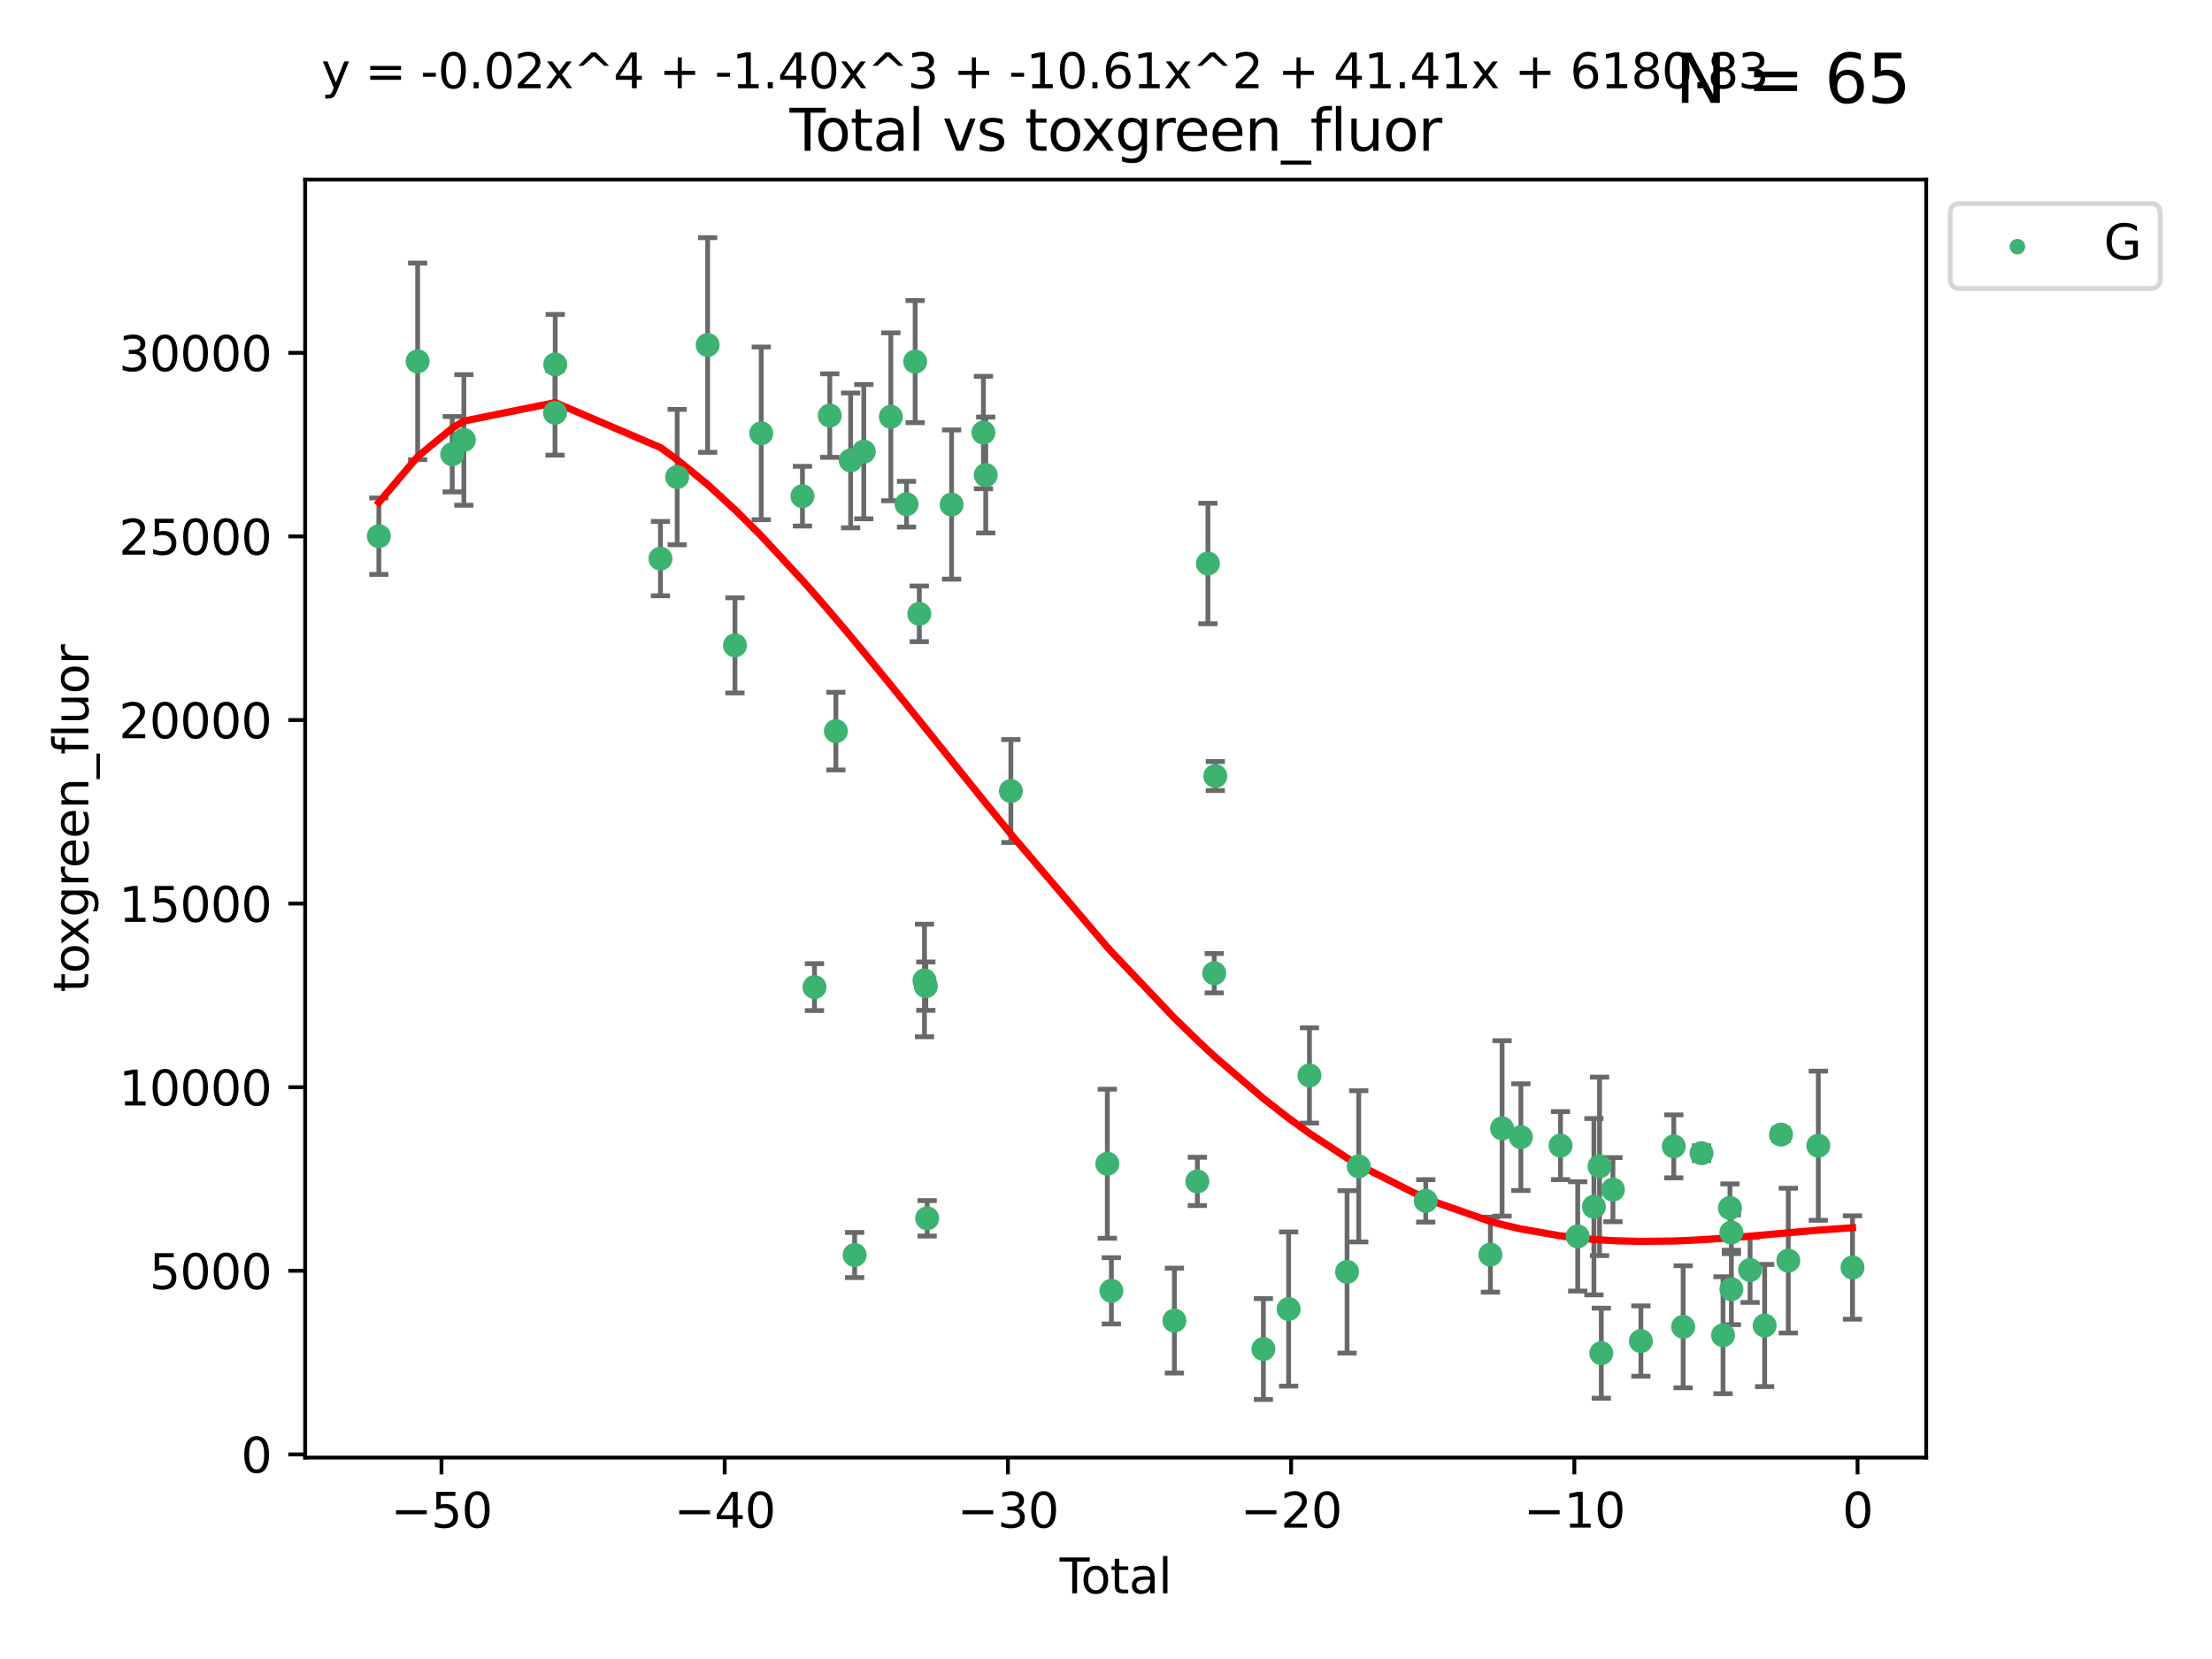 <?xml version="1.0" encoding="utf-8" standalone="no"?>
<!DOCTYPE svg PUBLIC "-//W3C//DTD SVG 1.1//EN"
  "http://www.w3.org/Graphics/SVG/1.1/DTD/svg11.dtd">
<svg xmlns:xlink="http://www.w3.org/1999/xlink" width="460.8pt" height="345.6pt" viewBox="0 0 460.8 345.6" xmlns="http://www.w3.org/2000/svg" version="1.1">
 <defs>
  <style type="text/css">*{stroke-linejoin: round; stroke-linecap: butt}</style>
 </defs>
 <g id="figure_1">
  <g id="patch_1">
   <path d="M 0 345.6 
L 460.8 345.6 
L 460.8 0 
L 0 0 
z
" style="fill: #ffffff"/>
  </g>
  <g id="axes_1">
   <g id="patch_2">
    <path d="M 63.571 303.64 
L 401.26 303.64 
L 401.26 37.411 
L 63.571 37.411 
z
" style="fill: #ffffff"/>
   </g>
   <g id="PathCollection_1">
    <defs>
     <path id="m6c7d4ff852" d="M 0 1.118 
C 0.297 1.118 0.581 1 0.791 0.791 
C 1 0.581 1.118 0.297 1.118 0 
C 1.118 -0.297 1 -0.581 0.791 -0.791 
C 0.581 -1 0.297 -1.118 0 -1.118 
C -0.297 -1.118 -0.581 -1 -0.791 -0.791 
C -1 -0.581 -1.118 -0.297 -1.118 0 
C -1.118 0.297 -1 0.581 -0.791 0.791 
C -0.581 1 -0.297 1.118 0 1.118 
z
" style="stroke: #3cb371"/>
    </defs>
    <g clip-path="url(#p58bbe19cb6)">
     <use xlink:href="#m6c7d4ff852" x="78.921" y="111.694" style="fill: #3cb371; stroke: #3cb371"/>
     <use xlink:href="#m6c7d4ff852" x="87.003" y="75.28" style="fill: #3cb371; stroke: #3cb371"/>
     <use xlink:href="#m6c7d4ff852" x="94.209" y="94.62" style="fill: #3cb371; stroke: #3cb371"/>
     <use xlink:href="#m6c7d4ff852" x="96.636" y="91.649" style="fill: #3cb371; stroke: #3cb371"/>
     <use xlink:href="#m6c7d4ff852" x="115.62" y="85.997" style="fill: #3cb371; stroke: #3cb371"/>
     <use xlink:href="#m6c7d4ff852" x="115.666" y="75.926" style="fill: #3cb371; stroke: #3cb371"/>
     <use xlink:href="#m6c7d4ff852" x="137.584" y="116.369" style="fill: #3cb371; stroke: #3cb371"/>
     <use xlink:href="#m6c7d4ff852" x="141.068" y="99.383" style="fill: #3cb371; stroke: #3cb371"/>
     <use xlink:href="#m6c7d4ff852" x="147.417" y="71.871" style="fill: #3cb371; stroke: #3cb371"/>
     <use xlink:href="#m6c7d4ff852" x="153.109" y="134.439" style="fill: #3cb371; stroke: #3cb371"/>
     <use xlink:href="#m6c7d4ff852" x="158.58" y="90.275" style="fill: #3cb371; stroke: #3cb371"/>
     <use xlink:href="#m6c7d4ff852" x="167.163" y="103.362" style="fill: #3cb371; stroke: #3cb371"/>
     <use xlink:href="#m6c7d4ff852" x="169.673" y="205.632" style="fill: #3cb371; stroke: #3cb371"/>
     <use xlink:href="#m6c7d4ff852" x="172.859" y="86.572" style="fill: #3cb371; stroke: #3cb371"/>
     <use xlink:href="#m6c7d4ff852" x="174.128" y="152.307" style="fill: #3cb371; stroke: #3cb371"/>
     <use xlink:href="#m6c7d4ff852" x="177.202" y="95.909" style="fill: #3cb371; stroke: #3cb371"/>
     <use xlink:href="#m6c7d4ff852" x="178.035" y="261.44" style="fill: #3cb371; stroke: #3cb371"/>
     <use xlink:href="#m6c7d4ff852" x="179.944" y="94.084" style="fill: #3cb371; stroke: #3cb371"/>
     <use xlink:href="#m6c7d4ff852" x="185.579" y="86.823" style="fill: #3cb371; stroke: #3cb371"/>
     <use xlink:href="#m6c7d4ff852" x="188.848" y="105.032" style="fill: #3cb371; stroke: #3cb371"/>
     <use xlink:href="#m6c7d4ff852" x="190.645" y="75.327" style="fill: #3cb371; stroke: #3cb371"/>
     <use xlink:href="#m6c7d4ff852" x="191.505" y="127.872" style="fill: #3cb371; stroke: #3cb371"/>
     <use xlink:href="#m6c7d4ff852" x="192.584" y="204.25" style="fill: #3cb371; stroke: #3cb371"/>
     <use xlink:href="#m6c7d4ff852" x="192.869" y="205.434" style="fill: #3cb371; stroke: #3cb371"/>
     <use xlink:href="#m6c7d4ff852" x="193.145" y="253.8" style="fill: #3cb371; stroke: #3cb371"/>
     <use xlink:href="#m6c7d4ff852" x="198.235" y="105.105" style="fill: #3cb371; stroke: #3cb371"/>
     <use xlink:href="#m6c7d4ff852" x="204.866" y="90.107" style="fill: #3cb371; stroke: #3cb371"/>
     <use xlink:href="#m6c7d4ff852" x="205.347" y="98.96" style="fill: #3cb371; stroke: #3cb371"/>
     <use xlink:href="#m6c7d4ff852" x="210.582" y="164.788" style="fill: #3cb371; stroke: #3cb371"/>
     <use xlink:href="#m6c7d4ff852" x="230.677" y="242.427" style="fill: #3cb371; stroke: #3cb371"/>
     <use xlink:href="#m6c7d4ff852" x="231.519" y="268.899" style="fill: #3cb371; stroke: #3cb371"/>
     <use xlink:href="#m6c7d4ff852" x="244.648" y="275.105" style="fill: #3cb371; stroke: #3cb371"/>
     <use xlink:href="#m6c7d4ff852" x="249.43" y="246.111" style="fill: #3cb371; stroke: #3cb371"/>
     <use xlink:href="#m6c7d4ff852" x="251.63" y="117.387" style="fill: #3cb371; stroke: #3cb371"/>
     <use xlink:href="#m6c7d4ff852" x="252.948" y="202.74" style="fill: #3cb371; stroke: #3cb371"/>
     <use xlink:href="#m6c7d4ff852" x="253.178" y="161.667" style="fill: #3cb371; stroke: #3cb371"/>
     <use xlink:href="#m6c7d4ff852" x="263.186" y="281.03" style="fill: #3cb371; stroke: #3cb371"/>
     <use xlink:href="#m6c7d4ff852" x="268.444" y="272.689" style="fill: #3cb371; stroke: #3cb371"/>
     <use xlink:href="#m6c7d4ff852" x="272.782" y="224.032" style="fill: #3cb371; stroke: #3cb371"/>
     <use xlink:href="#m6c7d4ff852" x="280.616" y="264.955" style="fill: #3cb371; stroke: #3cb371"/>
     <use xlink:href="#m6c7d4ff852" x="283.051" y="242.971" style="fill: #3cb371; stroke: #3cb371"/>
     <use xlink:href="#m6c7d4ff852" x="297.01" y="250.166" style="fill: #3cb371; stroke: #3cb371"/>
     <use xlink:href="#m6c7d4ff852" x="310.477" y="261.361" style="fill: #3cb371; stroke: #3cb371"/>
     <use xlink:href="#m6c7d4ff852" x="312.909" y="235.066" style="fill: #3cb371; stroke: #3cb371"/>
     <use xlink:href="#m6c7d4ff852" x="316.827" y="236.887" style="fill: #3cb371; stroke: #3cb371"/>
     <use xlink:href="#m6c7d4ff852" x="325.086" y="238.652" style="fill: #3cb371; stroke: #3cb371"/>
     <use xlink:href="#m6c7d4ff852" x="328.666" y="257.567" style="fill: #3cb371; stroke: #3cb371"/>
     <use xlink:href="#m6c7d4ff852" x="332.043" y="251.381" style="fill: #3cb371; stroke: #3cb371"/>
     <use xlink:href="#m6c7d4ff852" x="333.215" y="242.975" style="fill: #3cb371; stroke: #3cb371"/>
     <use xlink:href="#m6c7d4ff852" x="333.579" y="281.897" style="fill: #3cb371; stroke: #3cb371"/>
     <use xlink:href="#m6c7d4ff852" x="336.003" y="247.823" style="fill: #3cb371; stroke: #3cb371"/>
     <use xlink:href="#m6c7d4ff852" x="341.827" y="279.371" style="fill: #3cb371; stroke: #3cb371"/>
     <use xlink:href="#m6c7d4ff852" x="348.68" y="238.806" style="fill: #3cb371; stroke: #3cb371"/>
     <use xlink:href="#m6c7d4ff852" x="350.63" y="276.397" style="fill: #3cb371; stroke: #3cb371"/>
     <use xlink:href="#m6c7d4ff852" x="354.455" y="240.229" style="fill: #3cb371; stroke: #3cb371"/>
     <use xlink:href="#m6c7d4ff852" x="358.937" y="278.152" style="fill: #3cb371; stroke: #3cb371"/>
     <use xlink:href="#m6c7d4ff852" x="360.384" y="251.64" style="fill: #3cb371; stroke: #3cb371"/>
     <use xlink:href="#m6c7d4ff852" x="360.673" y="256.758" style="fill: #3cb371; stroke: #3cb371"/>
     <use xlink:href="#m6c7d4ff852" x="360.68" y="268.554" style="fill: #3cb371; stroke: #3cb371"/>
     <use xlink:href="#m6c7d4ff852" x="364.575" y="264.56" style="fill: #3cb371; stroke: #3cb371"/>
     <use xlink:href="#m6c7d4ff852" x="367.609" y="276.13" style="fill: #3cb371; stroke: #3cb371"/>
     <use xlink:href="#m6c7d4ff852" x="371.016" y="236.355" style="fill: #3cb371; stroke: #3cb371"/>
     <use xlink:href="#m6c7d4ff852" x="372.532" y="262.616" style="fill: #3cb371; stroke: #3cb371"/>
     <use xlink:href="#m6c7d4ff852" x="378.788" y="238.669" style="fill: #3cb371; stroke: #3cb371"/>
     <use xlink:href="#m6c7d4ff852" x="385.911" y="264.042" style="fill: #3cb371; stroke: #3cb371"/>
    </g>
   </g>
   <g id="matplotlib.axis_1">
    <g id="xtick_1">
     <g id="line2d_1">
      <defs>
       <path id="mef7612004f" d="M 0 0 
L 0 3.5 
" style="stroke: #000000; stroke-width: 0.8"/>
      </defs>
      <g>
       <use xlink:href="#mef7612004f" x="91.968" y="303.64" style="stroke: #000000; stroke-width: 0.8"/>
      </g>
     </g>
     <g id="text_1">
      <!-- −50 -->
      <g transform="translate(81.416 318.238)scale(0.1 -0.1)">
       <defs>
        <path id="DejaVuSans-2212" d="M 678 2272 
L 4684 2272 
L 4684 1741 
L 678 1741 
L 678 2272 
z
" transform="scale(0.016)"/>
        <path id="DejaVuSans-35" d="M 691 4666 
L 3169 4666 
L 3169 4134 
L 1269 4134 
L 1269 2991 
Q 1406 3038 1543 3061 
Q 1681 3084 1819 3084 
Q 2600 3084 3056 2656 
Q 3513 2228 3513 1497 
Q 3513 744 3044 326 
Q 2575 -91 1722 -91 
Q 1428 -91 1123 -41 
Q 819 9 494 109 
L 494 744 
Q 775 591 1075 516 
Q 1375 441 1709 441 
Q 2250 441 2565 725 
Q 2881 1009 2881 1497 
Q 2881 1984 2565 2268 
Q 2250 2553 1709 2553 
Q 1456 2553 1204 2497 
Q 953 2441 691 2322 
L 691 4666 
z
" transform="scale(0.016)"/>
        <path id="DejaVuSans-30" d="M 2034 4250 
Q 1547 4250 1301 3770 
Q 1056 3291 1056 2328 
Q 1056 1369 1301 889 
Q 1547 409 2034 409 
Q 2525 409 2770 889 
Q 3016 1369 3016 2328 
Q 3016 3291 2770 3770 
Q 2525 4250 2034 4250 
z
M 2034 4750 
Q 2819 4750 3233 4129 
Q 3647 3509 3647 2328 
Q 3647 1150 3233 529 
Q 2819 -91 2034 -91 
Q 1250 -91 836 529 
Q 422 1150 422 2328 
Q 422 3509 836 4129 
Q 1250 4750 2034 4750 
z
" transform="scale(0.016)"/>
       </defs>
       <use xlink:href="#DejaVuSans-2212"/>
       <use xlink:href="#DejaVuSans-35" x="83.789"/>
       <use xlink:href="#DejaVuSans-30" x="147.412"/>
      </g>
     </g>
    </g>
    <g id="xtick_2">
     <g id="line2d_2">
      <g>
       <use xlink:href="#mef7612004f" x="150.967" y="303.64" style="stroke: #000000; stroke-width: 0.8"/>
      </g>
     </g>
     <g id="text_2">
      <!-- −40 -->
      <g transform="translate(140.415 318.238)scale(0.1 -0.1)">
       <defs>
        <path id="DejaVuSans-34" d="M 2419 4116 
L 825 1625 
L 2419 1625 
L 2419 4116 
z
M 2253 4666 
L 3047 4666 
L 3047 1625 
L 3713 1625 
L 3713 1100 
L 3047 1100 
L 3047 0 
L 2419 0 
L 2419 1100 
L 313 1100 
L 313 1709 
L 2253 4666 
z
" transform="scale(0.016)"/>
       </defs>
       <use xlink:href="#DejaVuSans-2212"/>
       <use xlink:href="#DejaVuSans-34" x="83.789"/>
       <use xlink:href="#DejaVuSans-30" x="147.412"/>
      </g>
     </g>
    </g>
    <g id="xtick_3">
     <g id="line2d_3">
      <g>
       <use xlink:href="#mef7612004f" x="209.966" y="303.64" style="stroke: #000000; stroke-width: 0.8"/>
      </g>
     </g>
     <g id="text_3">
      <!-- −30 -->
      <g transform="translate(199.414 318.238)scale(0.1 -0.1)">
       <defs>
        <path id="DejaVuSans-33" d="M 2597 2516 
Q 3050 2419 3304 2112 
Q 3559 1806 3559 1356 
Q 3559 666 3084 287 
Q 2609 -91 1734 -91 
Q 1441 -91 1130 -33 
Q 819 25 488 141 
L 488 750 
Q 750 597 1062 519 
Q 1375 441 1716 441 
Q 2309 441 2620 675 
Q 2931 909 2931 1356 
Q 2931 1769 2642 2001 
Q 2353 2234 1838 2234 
L 1294 2234 
L 1294 2753 
L 1863 2753 
Q 2328 2753 2575 2939 
Q 2822 3125 2822 3475 
Q 2822 3834 2567 4026 
Q 2313 4219 1838 4219 
Q 1578 4219 1281 4162 
Q 984 4106 628 3988 
L 628 4550 
Q 988 4650 1302 4700 
Q 1616 4750 1894 4750 
Q 2613 4750 3031 4423 
Q 3450 4097 3450 3541 
Q 3450 3153 3228 2886 
Q 3006 2619 2597 2516 
z
" transform="scale(0.016)"/>
       </defs>
       <use xlink:href="#DejaVuSans-2212"/>
       <use xlink:href="#DejaVuSans-33" x="83.789"/>
       <use xlink:href="#DejaVuSans-30" x="147.412"/>
      </g>
     </g>
    </g>
    <g id="xtick_4">
     <g id="line2d_4">
      <g>
       <use xlink:href="#mef7612004f" x="268.965" y="303.64" style="stroke: #000000; stroke-width: 0.8"/>
      </g>
     </g>
     <g id="text_4">
      <!-- −20 -->
      <g transform="translate(258.412 318.238)scale(0.1 -0.1)">
       <defs>
        <path id="DejaVuSans-32" d="M 1228 531 
L 3431 531 
L 3431 0 
L 469 0 
L 469 531 
Q 828 903 1448 1529 
Q 2069 2156 2228 2338 
Q 2531 2678 2651 2914 
Q 2772 3150 2772 3378 
Q 2772 3750 2511 3984 
Q 2250 4219 1831 4219 
Q 1534 4219 1204 4116 
Q 875 4013 500 3803 
L 500 4441 
Q 881 4594 1212 4672 
Q 1544 4750 1819 4750 
Q 2544 4750 2975 4387 
Q 3406 4025 3406 3419 
Q 3406 3131 3298 2873 
Q 3191 2616 2906 2266 
Q 2828 2175 2409 1742 
Q 1991 1309 1228 531 
z
" transform="scale(0.016)"/>
       </defs>
       <use xlink:href="#DejaVuSans-2212"/>
       <use xlink:href="#DejaVuSans-32" x="83.789"/>
       <use xlink:href="#DejaVuSans-30" x="147.412"/>
      </g>
     </g>
    </g>
    <g id="xtick_5">
     <g id="line2d_5">
      <g>
       <use xlink:href="#mef7612004f" x="327.964" y="303.64" style="stroke: #000000; stroke-width: 0.8"/>
      </g>
     </g>
     <g id="text_5">
      <!-- −10 -->
      <g transform="translate(317.411 318.238)scale(0.1 -0.1)">
       <defs>
        <path id="DejaVuSans-31" d="M 794 531 
L 1825 531 
L 1825 4091 
L 703 3866 
L 703 4441 
L 1819 4666 
L 2450 4666 
L 2450 531 
L 3481 531 
L 3481 0 
L 794 0 
L 794 531 
z
" transform="scale(0.016)"/>
       </defs>
       <use xlink:href="#DejaVuSans-2212"/>
       <use xlink:href="#DejaVuSans-31" x="83.789"/>
       <use xlink:href="#DejaVuSans-30" x="147.412"/>
      </g>
     </g>
    </g>
    <g id="xtick_6">
     <g id="line2d_6">
      <g>
       <use xlink:href="#mef7612004f" x="386.962" y="303.64" style="stroke: #000000; stroke-width: 0.8"/>
      </g>
     </g>
     <g id="text_6">
      <!-- 0 -->
      <g transform="translate(383.781 318.238)scale(0.1 -0.1)">
       <use xlink:href="#DejaVuSans-30"/>
      </g>
     </g>
    </g>
    <g id="text_7">
     <!-- Total -->
     <g transform="translate(220.739 331.917)scale(0.1 -0.1)">
      <defs>
       <path id="DejaVuSans-54" d="M -19 4666 
L 3928 4666 
L 3928 4134 
L 2272 4134 
L 2272 0 
L 1638 0 
L 1638 4134 
L -19 4134 
L -19 4666 
z
" transform="scale(0.016)"/>
       <path id="DejaVuSans-6f" d="M 1959 3097 
Q 1497 3097 1228 2736 
Q 959 2375 959 1747 
Q 959 1119 1226 758 
Q 1494 397 1959 397 
Q 2419 397 2687 759 
Q 2956 1122 2956 1747 
Q 2956 2369 2687 2733 
Q 2419 3097 1959 3097 
z
M 1959 3584 
Q 2709 3584 3137 3096 
Q 3566 2609 3566 1747 
Q 3566 888 3137 398 
Q 2709 -91 1959 -91 
Q 1206 -91 779 398 
Q 353 888 353 1747 
Q 353 2609 779 3096 
Q 1206 3584 1959 3584 
z
" transform="scale(0.016)"/>
       <path id="DejaVuSans-74" d="M 1172 4494 
L 1172 3500 
L 2356 3500 
L 2356 3053 
L 1172 3053 
L 1172 1153 
Q 1172 725 1289 603 
Q 1406 481 1766 481 
L 2356 481 
L 2356 0 
L 1766 0 
Q 1100 0 847 248 
Q 594 497 594 1153 
L 594 3053 
L 172 3053 
L 172 3500 
L 594 3500 
L 594 4494 
L 1172 4494 
z
" transform="scale(0.016)"/>
       <path id="DejaVuSans-61" d="M 2194 1759 
Q 1497 1759 1228 1600 
Q 959 1441 959 1056 
Q 959 750 1161 570 
Q 1363 391 1709 391 
Q 2188 391 2477 730 
Q 2766 1069 2766 1631 
L 2766 1759 
L 2194 1759 
z
M 3341 1997 
L 3341 0 
L 2766 0 
L 2766 531 
Q 2569 213 2275 61 
Q 1981 -91 1556 -91 
Q 1019 -91 701 211 
Q 384 513 384 1019 
Q 384 1609 779 1909 
Q 1175 2209 1959 2209 
L 2766 2209 
L 2766 2266 
Q 2766 2663 2505 2880 
Q 2244 3097 1772 3097 
Q 1472 3097 1187 3025 
Q 903 2953 641 2809 
L 641 3341 
Q 956 3463 1253 3523 
Q 1550 3584 1831 3584 
Q 2591 3584 2966 3190 
Q 3341 2797 3341 1997 
z
" transform="scale(0.016)"/>
       <path id="DejaVuSans-6c" d="M 603 4863 
L 1178 4863 
L 1178 0 
L 603 0 
L 603 4863 
z
" transform="scale(0.016)"/>
      </defs>
      <use xlink:href="#DejaVuSans-54"/>
      <use xlink:href="#DejaVuSans-6f" x="44.084"/>
      <use xlink:href="#DejaVuSans-74" x="105.266"/>
      <use xlink:href="#DejaVuSans-61" x="144.475"/>
      <use xlink:href="#DejaVuSans-6c" x="205.754"/>
     </g>
    </g>
   </g>
   <g id="matplotlib.axis_2">
    <g id="ytick_1">
     <g id="line2d_7">
      <defs>
       <path id="m8e2c61f90e" d="M 0 0 
L -3.5 0 
" style="stroke: #000000; stroke-width: 0.8"/>
      </defs>
      <g>
       <use xlink:href="#m8e2c61f90e" x="63.571" y="302.978" style="stroke: #000000; stroke-width: 0.8"/>
      </g>
     </g>
     <g id="text_8">
      <!-- 0 -->
      <g transform="translate(50.209 306.777)scale(0.1 -0.1)">
       <use xlink:href="#DejaVuSans-30"/>
      </g>
     </g>
    </g>
    <g id="ytick_2">
     <g id="line2d_8">
      <g>
       <use xlink:href="#m8e2c61f90e" x="63.571" y="264.731" style="stroke: #000000; stroke-width: 0.8"/>
      </g>
     </g>
     <g id="text_9">
      <!-- 5000 -->
      <g transform="translate(31.121 268.53)scale(0.1 -0.1)">
       <use xlink:href="#DejaVuSans-35"/>
       <use xlink:href="#DejaVuSans-30" x="63.623"/>
       <use xlink:href="#DejaVuSans-30" x="127.246"/>
       <use xlink:href="#DejaVuSans-30" x="190.869"/>
      </g>
     </g>
    </g>
    <g id="ytick_3">
     <g id="line2d_9">
      <g>
       <use xlink:href="#m8e2c61f90e" x="63.571" y="226.484" style="stroke: #000000; stroke-width: 0.8"/>
      </g>
     </g>
     <g id="text_10">
      <!-- 10000 -->
      <g transform="translate(24.759 230.283)scale(0.1 -0.1)">
       <use xlink:href="#DejaVuSans-31"/>
       <use xlink:href="#DejaVuSans-30" x="63.623"/>
       <use xlink:href="#DejaVuSans-30" x="127.246"/>
       <use xlink:href="#DejaVuSans-30" x="190.869"/>
       <use xlink:href="#DejaVuSans-30" x="254.492"/>
      </g>
     </g>
    </g>
    <g id="ytick_4">
     <g id="line2d_10">
      <g>
       <use xlink:href="#m8e2c61f90e" x="63.571" y="188.237" style="stroke: #000000; stroke-width: 0.8"/>
      </g>
     </g>
     <g id="text_11">
      <!-- 15000 -->
      <g transform="translate(24.759 192.037)scale(0.1 -0.1)">
       <use xlink:href="#DejaVuSans-31"/>
       <use xlink:href="#DejaVuSans-35" x="63.623"/>
       <use xlink:href="#DejaVuSans-30" x="127.246"/>
       <use xlink:href="#DejaVuSans-30" x="190.869"/>
       <use xlink:href="#DejaVuSans-30" x="254.492"/>
      </g>
     </g>
    </g>
    <g id="ytick_5">
     <g id="line2d_11">
      <g>
       <use xlink:href="#m8e2c61f90e" x="63.571" y="149.991" style="stroke: #000000; stroke-width: 0.8"/>
      </g>
     </g>
     <g id="text_12">
      <!-- 20000 -->
      <g transform="translate(24.759 153.79)scale(0.1 -0.1)">
       <use xlink:href="#DejaVuSans-32"/>
       <use xlink:href="#DejaVuSans-30" x="63.623"/>
       <use xlink:href="#DejaVuSans-30" x="127.246"/>
       <use xlink:href="#DejaVuSans-30" x="190.869"/>
       <use xlink:href="#DejaVuSans-30" x="254.492"/>
      </g>
     </g>
    </g>
    <g id="ytick_6">
     <g id="line2d_12">
      <g>
       <use xlink:href="#m8e2c61f90e" x="63.571" y="111.744" style="stroke: #000000; stroke-width: 0.8"/>
      </g>
     </g>
     <g id="text_13">
      <!-- 25000 -->
      <g transform="translate(24.759 115.543)scale(0.1 -0.1)">
       <use xlink:href="#DejaVuSans-32"/>
       <use xlink:href="#DejaVuSans-35" x="63.623"/>
       <use xlink:href="#DejaVuSans-30" x="127.246"/>
       <use xlink:href="#DejaVuSans-30" x="190.869"/>
       <use xlink:href="#DejaVuSans-30" x="254.492"/>
      </g>
     </g>
    </g>
    <g id="ytick_7">
     <g id="line2d_13">
      <g>
       <use xlink:href="#m8e2c61f90e" x="63.571" y="73.497" style="stroke: #000000; stroke-width: 0.8"/>
      </g>
     </g>
     <g id="text_14">
      <!-- 30000 -->
      <g transform="translate(24.759 77.296)scale(0.1 -0.1)">
       <use xlink:href="#DejaVuSans-33"/>
       <use xlink:href="#DejaVuSans-30" x="63.623"/>
       <use xlink:href="#DejaVuSans-30" x="127.246"/>
       <use xlink:href="#DejaVuSans-30" x="190.869"/>
       <use xlink:href="#DejaVuSans-30" x="254.492"/>
      </g>
     </g>
    </g>
    <g id="text_15">
     <!-- toxgreen_fluor -->
     <g transform="translate(18.401 206.72)rotate(-90)scale(0.1 -0.1)">
      <defs>
       <path id="DejaVuSans-78" d="M 3513 3500 
L 2247 1797 
L 3578 0 
L 2900 0 
L 1881 1375 
L 863 0 
L 184 0 
L 1544 1831 
L 300 3500 
L 978 3500 
L 1906 2253 
L 2834 3500 
L 3513 3500 
z
" transform="scale(0.016)"/>
       <path id="DejaVuSans-67" d="M 2906 1791 
Q 2906 2416 2648 2759 
Q 2391 3103 1925 3103 
Q 1463 3103 1205 2759 
Q 947 2416 947 1791 
Q 947 1169 1205 825 
Q 1463 481 1925 481 
Q 2391 481 2648 825 
Q 2906 1169 2906 1791 
z
M 3481 434 
Q 3481 -459 3084 -895 
Q 2688 -1331 1869 -1331 
Q 1566 -1331 1297 -1286 
Q 1028 -1241 775 -1147 
L 775 -588 
Q 1028 -725 1275 -790 
Q 1522 -856 1778 -856 
Q 2344 -856 2625 -561 
Q 2906 -266 2906 331 
L 2906 616 
Q 2728 306 2450 153 
Q 2172 0 1784 0 
Q 1141 0 747 490 
Q 353 981 353 1791 
Q 353 2603 747 3093 
Q 1141 3584 1784 3584 
Q 2172 3584 2450 3431 
Q 2728 3278 2906 2969 
L 2906 3500 
L 3481 3500 
L 3481 434 
z
" transform="scale(0.016)"/>
       <path id="DejaVuSans-72" d="M 2631 2963 
Q 2534 3019 2420 3045 
Q 2306 3072 2169 3072 
Q 1681 3072 1420 2755 
Q 1159 2438 1159 1844 
L 1159 0 
L 581 0 
L 581 3500 
L 1159 3500 
L 1159 2956 
Q 1341 3275 1631 3429 
Q 1922 3584 2338 3584 
Q 2397 3584 2469 3576 
Q 2541 3569 2628 3553 
L 2631 2963 
z
" transform="scale(0.016)"/>
       <path id="DejaVuSans-65" d="M 3597 1894 
L 3597 1613 
L 953 1613 
Q 991 1019 1311 708 
Q 1631 397 2203 397 
Q 2534 397 2845 478 
Q 3156 559 3463 722 
L 3463 178 
Q 3153 47 2828 -22 
Q 2503 -91 2169 -91 
Q 1331 -91 842 396 
Q 353 884 353 1716 
Q 353 2575 817 3079 
Q 1281 3584 2069 3584 
Q 2775 3584 3186 3129 
Q 3597 2675 3597 1894 
z
M 3022 2063 
Q 3016 2534 2758 2815 
Q 2500 3097 2075 3097 
Q 1594 3097 1305 2825 
Q 1016 2553 972 2059 
L 3022 2063 
z
" transform="scale(0.016)"/>
       <path id="DejaVuSans-6e" d="M 3513 2113 
L 3513 0 
L 2938 0 
L 2938 2094 
Q 2938 2591 2744 2837 
Q 2550 3084 2163 3084 
Q 1697 3084 1428 2787 
Q 1159 2491 1159 1978 
L 1159 0 
L 581 0 
L 581 3500 
L 1159 3500 
L 1159 2956 
Q 1366 3272 1645 3428 
Q 1925 3584 2291 3584 
Q 2894 3584 3203 3211 
Q 3513 2838 3513 2113 
z
" transform="scale(0.016)"/>
       <path id="DejaVuSans-5f" d="M 3263 -1063 
L 3263 -1509 
L -63 -1509 
L -63 -1063 
L 3263 -1063 
z
" transform="scale(0.016)"/>
       <path id="DejaVuSans-66" d="M 2375 4863 
L 2375 4384 
L 1825 4384 
Q 1516 4384 1395 4259 
Q 1275 4134 1275 3809 
L 1275 3500 
L 2222 3500 
L 2222 3053 
L 1275 3053 
L 1275 0 
L 697 0 
L 697 3053 
L 147 3053 
L 147 3500 
L 697 3500 
L 697 3744 
Q 697 4328 969 4595 
Q 1241 4863 1831 4863 
L 2375 4863 
z
" transform="scale(0.016)"/>
       <path id="DejaVuSans-75" d="M 544 1381 
L 544 3500 
L 1119 3500 
L 1119 1403 
Q 1119 906 1312 657 
Q 1506 409 1894 409 
Q 2359 409 2629 706 
Q 2900 1003 2900 1516 
L 2900 3500 
L 3475 3500 
L 3475 0 
L 2900 0 
L 2900 538 
Q 2691 219 2414 64 
Q 2138 -91 1772 -91 
Q 1169 -91 856 284 
Q 544 659 544 1381 
z
M 1991 3584 
L 1991 3584 
z
" transform="scale(0.016)"/>
      </defs>
      <use xlink:href="#DejaVuSans-74"/>
      <use xlink:href="#DejaVuSans-6f" x="39.209"/>
      <use xlink:href="#DejaVuSans-78" x="97.266"/>
      <use xlink:href="#DejaVuSans-67" x="156.445"/>
      <use xlink:href="#DejaVuSans-72" x="219.922"/>
      <use xlink:href="#DejaVuSans-65" x="258.785"/>
      <use xlink:href="#DejaVuSans-65" x="320.309"/>
      <use xlink:href="#DejaVuSans-6e" x="381.832"/>
      <use xlink:href="#DejaVuSans-5f" x="445.211"/>
      <use xlink:href="#DejaVuSans-66" x="495.211"/>
      <use xlink:href="#DejaVuSans-6c" x="530.416"/>
      <use xlink:href="#DejaVuSans-75" x="558.199"/>
      <use xlink:href="#DejaVuSans-6f" x="621.578"/>
      <use xlink:href="#DejaVuSans-72" x="682.76"/>
     </g>
    </g>
   </g>
   <g id="LineCollection_1">
    <path d="M 78.921 119.661 
L 78.921 103.728 
" clip-path="url(#p58bbe19cb6)" style="fill: none; stroke: #696969"/>
    <path d="M 87.003 95.758 
L 87.003 54.803 
" clip-path="url(#p58bbe19cb6)" style="fill: none; stroke: #696969"/>
    <path d="M 94.209 102.469 
L 94.209 86.771 
" clip-path="url(#p58bbe19cb6)" style="fill: none; stroke: #696969"/>
    <path d="M 96.636 105.248 
L 96.636 78.051 
" clip-path="url(#p58bbe19cb6)" style="fill: none; stroke: #696969"/>
    <path d="M 115.62 94.814 
L 115.62 77.179 
" clip-path="url(#p58bbe19cb6)" style="fill: none; stroke: #696969"/>
    <path d="M 115.666 86.348 
L 115.666 65.504 
" clip-path="url(#p58bbe19cb6)" style="fill: none; stroke: #696969"/>
    <path d="M 137.584 124.115 
L 137.584 108.622 
" clip-path="url(#p58bbe19cb6)" style="fill: none; stroke: #696969"/>
    <path d="M 141.068 113.48 
L 141.068 85.286 
" clip-path="url(#p58bbe19cb6)" style="fill: none; stroke: #696969"/>
    <path d="M 147.417 94.23 
L 147.417 49.513 
" clip-path="url(#p58bbe19cb6)" style="fill: none; stroke: #696969"/>
    <path d="M 153.109 144.35 
L 153.109 124.528 
" clip-path="url(#p58bbe19cb6)" style="fill: none; stroke: #696969"/>
    <path d="M 158.58 108.265 
L 158.58 72.285 
" clip-path="url(#p58bbe19cb6)" style="fill: none; stroke: #696969"/>
    <path d="M 167.163 109.583 
L 167.163 97.141 
" clip-path="url(#p58bbe19cb6)" style="fill: none; stroke: #696969"/>
    <path d="M 169.673 210.516 
L 169.673 200.748 
" clip-path="url(#p58bbe19cb6)" style="fill: none; stroke: #696969"/>
    <path d="M 172.859 95.27 
L 172.859 77.875 
" clip-path="url(#p58bbe19cb6)" style="fill: none; stroke: #696969"/>
    <path d="M 174.128 160.389 
L 174.128 144.226 
" clip-path="url(#p58bbe19cb6)" style="fill: none; stroke: #696969"/>
    <path d="M 177.202 109.953 
L 177.202 81.865 
" clip-path="url(#p58bbe19cb6)" style="fill: none; stroke: #696969"/>
    <path d="M 178.035 266.143 
L 178.035 256.737 
" clip-path="url(#p58bbe19cb6)" style="fill: none; stroke: #696969"/>
    <path d="M 179.944 108.073 
L 179.944 80.096 
" clip-path="url(#p58bbe19cb6)" style="fill: none; stroke: #696969"/>
    <path d="M 185.579 104.314 
L 185.579 69.332 
" clip-path="url(#p58bbe19cb6)" style="fill: none; stroke: #696969"/>
    <path d="M 188.848 109.795 
L 188.848 100.269 
" clip-path="url(#p58bbe19cb6)" style="fill: none; stroke: #696969"/>
    <path d="M 190.645 88.048 
L 190.645 62.606 
" clip-path="url(#p58bbe19cb6)" style="fill: none; stroke: #696969"/>
    <path d="M 191.505 133.669 
L 191.505 122.075 
" clip-path="url(#p58bbe19cb6)" style="fill: none; stroke: #696969"/>
    <path d="M 192.584 215.98 
L 192.584 192.521 
" clip-path="url(#p58bbe19cb6)" style="fill: none; stroke: #696969"/>
    <path d="M 192.869 210.47 
L 192.869 200.398 
" clip-path="url(#p58bbe19cb6)" style="fill: none; stroke: #696969"/>
    <path d="M 193.145 257.494 
L 193.145 250.105 
" clip-path="url(#p58bbe19cb6)" style="fill: none; stroke: #696969"/>
    <path d="M 198.235 120.644 
L 198.235 89.567 
" clip-path="url(#p58bbe19cb6)" style="fill: none; stroke: #696969"/>
    <path d="M 204.866 101.817 
L 204.866 78.396 
" clip-path="url(#p58bbe19cb6)" style="fill: none; stroke: #696969"/>
    <path d="M 205.347 111.03 
L 205.347 86.889 
" clip-path="url(#p58bbe19cb6)" style="fill: none; stroke: #696969"/>
    <path d="M 210.582 175.508 
L 210.582 154.068 
" clip-path="url(#p58bbe19cb6)" style="fill: none; stroke: #696969"/>
    <path d="M 230.677 257.95 
L 230.677 226.905 
" clip-path="url(#p58bbe19cb6)" style="fill: none; stroke: #696969"/>
    <path d="M 231.519 275.8 
L 231.519 261.997 
" clip-path="url(#p58bbe19cb6)" style="fill: none; stroke: #696969"/>
    <path d="M 244.648 286.028 
L 244.648 264.181 
" clip-path="url(#p58bbe19cb6)" style="fill: none; stroke: #696969"/>
    <path d="M 249.43 251.144 
L 249.43 241.078 
" clip-path="url(#p58bbe19cb6)" style="fill: none; stroke: #696969"/>
    <path d="M 251.63 129.938 
L 251.63 104.836 
" clip-path="url(#p58bbe19cb6)" style="fill: none; stroke: #696969"/>
    <path d="M 252.948 206.835 
L 252.948 198.645 
" clip-path="url(#p58bbe19cb6)" style="fill: none; stroke: #696969"/>
    <path d="M 253.178 164.691 
L 253.178 158.643 
" clip-path="url(#p58bbe19cb6)" style="fill: none; stroke: #696969"/>
    <path d="M 263.186 291.539 
L 263.186 270.522 
" clip-path="url(#p58bbe19cb6)" style="fill: none; stroke: #696969"/>
    <path d="M 268.444 288.747 
L 268.444 256.631 
" clip-path="url(#p58bbe19cb6)" style="fill: none; stroke: #696969"/>
    <path d="M 272.782 233.958 
L 272.782 214.106 
" clip-path="url(#p58bbe19cb6)" style="fill: none; stroke: #696969"/>
    <path d="M 280.616 281.871 
L 280.616 248.04 
" clip-path="url(#p58bbe19cb6)" style="fill: none; stroke: #696969"/>
    <path d="M 283.051 258.719 
L 283.051 227.223 
" clip-path="url(#p58bbe19cb6)" style="fill: none; stroke: #696969"/>
    <path d="M 297.01 254.584 
L 297.01 245.748 
" clip-path="url(#p58bbe19cb6)" style="fill: none; stroke: #696969"/>
    <path d="M 310.477 269.181 
L 310.477 253.541 
" clip-path="url(#p58bbe19cb6)" style="fill: none; stroke: #696969"/>
    <path d="M 312.909 253.333 
L 312.909 216.798 
" clip-path="url(#p58bbe19cb6)" style="fill: none; stroke: #696969"/>
    <path d="M 316.827 247.999 
L 316.827 225.775 
" clip-path="url(#p58bbe19cb6)" style="fill: none; stroke: #696969"/>
    <path d="M 325.086 245.736 
L 325.086 231.568 
" clip-path="url(#p58bbe19cb6)" style="fill: none; stroke: #696969"/>
    <path d="M 328.666 268.956 
L 328.666 246.178 
" clip-path="url(#p58bbe19cb6)" style="fill: none; stroke: #696969"/>
    <path d="M 332.043 269.756 
L 332.043 233.007 
" clip-path="url(#p58bbe19cb6)" style="fill: none; stroke: #696969"/>
    <path d="M 333.215 261.567 
L 333.215 224.383 
" clip-path="url(#p58bbe19cb6)" style="fill: none; stroke: #696969"/>
    <path d="M 333.579 291.273 
L 333.579 272.521 
" clip-path="url(#p58bbe19cb6)" style="fill: none; stroke: #696969"/>
    <path d="M 336.003 254.503 
L 336.003 241.143 
" clip-path="url(#p58bbe19cb6)" style="fill: none; stroke: #696969"/>
    <path d="M 341.827 286.7 
L 341.827 272.042 
" clip-path="url(#p58bbe19cb6)" style="fill: none; stroke: #696969"/>
    <path d="M 348.68 245.366 
L 348.68 232.247 
" clip-path="url(#p58bbe19cb6)" style="fill: none; stroke: #696969"/>
    <path d="M 350.63 289.109 
L 350.63 263.684 
" clip-path="url(#p58bbe19cb6)" style="fill: none; stroke: #696969"/>
    <path d="M 354.455 241.762 
L 354.455 238.696 
" clip-path="url(#p58bbe19cb6)" style="fill: none; stroke: #696969"/>
    <path d="M 358.937 290.335 
L 358.937 265.969 
" clip-path="url(#p58bbe19cb6)" style="fill: none; stroke: #696969"/>
    <path d="M 360.384 256.649 
L 360.384 246.631 
" clip-path="url(#p58bbe19cb6)" style="fill: none; stroke: #696969"/>
    <path d="M 360.673 260.445 
L 360.673 253.071 
" clip-path="url(#p58bbe19cb6)" style="fill: none; stroke: #696969"/>
    <path d="M 360.68 275.961 
L 360.68 261.146 
" clip-path="url(#p58bbe19cb6)" style="fill: none; stroke: #696969"/>
    <path d="M 364.575 271.325 
L 364.575 257.796 
" clip-path="url(#p58bbe19cb6)" style="fill: none; stroke: #696969"/>
    <path d="M 367.609 288.855 
L 367.609 263.404 
" clip-path="url(#p58bbe19cb6)" style="fill: none; stroke: #696969"/>
    <path d="M 371.016 237.625 
L 371.016 235.086 
" clip-path="url(#p58bbe19cb6)" style="fill: none; stroke: #696969"/>
    <path d="M 372.532 277.694 
L 372.532 247.538 
" clip-path="url(#p58bbe19cb6)" style="fill: none; stroke: #696969"/>
    <path d="M 378.788 254.206 
L 378.788 223.131 
" clip-path="url(#p58bbe19cb6)" style="fill: none; stroke: #696969"/>
    <path d="M 385.911 274.814 
L 385.911 253.271 
" clip-path="url(#p58bbe19cb6)" style="fill: none; stroke: #696969"/>
   </g>
   <g id="line2d_14">
    <defs>
     <path id="mc1584cb489" d="M 2 0 
L -2 -0 
" style="stroke: #696969"/>
    </defs>
    <g clip-path="url(#p58bbe19cb6)">
     <use xlink:href="#mc1584cb489" x="78.921" y="119.661" style="fill: #696969; stroke: #696969"/>
     <use xlink:href="#mc1584cb489" x="87.003" y="95.758" style="fill: #696969; stroke: #696969"/>
     <use xlink:href="#mc1584cb489" x="94.209" y="102.469" style="fill: #696969; stroke: #696969"/>
     <use xlink:href="#mc1584cb489" x="96.636" y="105.248" style="fill: #696969; stroke: #696969"/>
     <use xlink:href="#mc1584cb489" x="115.62" y="94.814" style="fill: #696969; stroke: #696969"/>
     <use xlink:href="#mc1584cb489" x="115.666" y="86.348" style="fill: #696969; stroke: #696969"/>
     <use xlink:href="#mc1584cb489" x="137.584" y="124.115" style="fill: #696969; stroke: #696969"/>
     <use xlink:href="#mc1584cb489" x="141.068" y="113.48" style="fill: #696969; stroke: #696969"/>
     <use xlink:href="#mc1584cb489" x="147.417" y="94.23" style="fill: #696969; stroke: #696969"/>
     <use xlink:href="#mc1584cb489" x="153.109" y="144.35" style="fill: #696969; stroke: #696969"/>
     <use xlink:href="#mc1584cb489" x="158.58" y="108.265" style="fill: #696969; stroke: #696969"/>
     <use xlink:href="#mc1584cb489" x="167.163" y="109.583" style="fill: #696969; stroke: #696969"/>
     <use xlink:href="#mc1584cb489" x="169.673" y="210.516" style="fill: #696969; stroke: #696969"/>
     <use xlink:href="#mc1584cb489" x="172.859" y="95.27" style="fill: #696969; stroke: #696969"/>
     <use xlink:href="#mc1584cb489" x="174.128" y="160.389" style="fill: #696969; stroke: #696969"/>
     <use xlink:href="#mc1584cb489" x="177.202" y="109.953" style="fill: #696969; stroke: #696969"/>
     <use xlink:href="#mc1584cb489" x="178.035" y="266.143" style="fill: #696969; stroke: #696969"/>
     <use xlink:href="#mc1584cb489" x="179.944" y="108.073" style="fill: #696969; stroke: #696969"/>
     <use xlink:href="#mc1584cb489" x="185.579" y="104.314" style="fill: #696969; stroke: #696969"/>
     <use xlink:href="#mc1584cb489" x="188.848" y="109.795" style="fill: #696969; stroke: #696969"/>
     <use xlink:href="#mc1584cb489" x="190.645" y="88.048" style="fill: #696969; stroke: #696969"/>
     <use xlink:href="#mc1584cb489" x="191.505" y="133.669" style="fill: #696969; stroke: #696969"/>
     <use xlink:href="#mc1584cb489" x="192.584" y="215.98" style="fill: #696969; stroke: #696969"/>
     <use xlink:href="#mc1584cb489" x="192.869" y="210.47" style="fill: #696969; stroke: #696969"/>
     <use xlink:href="#mc1584cb489" x="193.145" y="257.494" style="fill: #696969; stroke: #696969"/>
     <use xlink:href="#mc1584cb489" x="198.235" y="120.644" style="fill: #696969; stroke: #696969"/>
     <use xlink:href="#mc1584cb489" x="204.866" y="101.817" style="fill: #696969; stroke: #696969"/>
     <use xlink:href="#mc1584cb489" x="205.347" y="111.03" style="fill: #696969; stroke: #696969"/>
     <use xlink:href="#mc1584cb489" x="210.582" y="175.508" style="fill: #696969; stroke: #696969"/>
     <use xlink:href="#mc1584cb489" x="230.677" y="257.95" style="fill: #696969; stroke: #696969"/>
     <use xlink:href="#mc1584cb489" x="231.519" y="275.8" style="fill: #696969; stroke: #696969"/>
     <use xlink:href="#mc1584cb489" x="244.648" y="286.028" style="fill: #696969; stroke: #696969"/>
     <use xlink:href="#mc1584cb489" x="249.43" y="251.144" style="fill: #696969; stroke: #696969"/>
     <use xlink:href="#mc1584cb489" x="251.63" y="129.938" style="fill: #696969; stroke: #696969"/>
     <use xlink:href="#mc1584cb489" x="252.948" y="206.835" style="fill: #696969; stroke: #696969"/>
     <use xlink:href="#mc1584cb489" x="253.178" y="164.691" style="fill: #696969; stroke: #696969"/>
     <use xlink:href="#mc1584cb489" x="263.186" y="291.539" style="fill: #696969; stroke: #696969"/>
     <use xlink:href="#mc1584cb489" x="268.444" y="288.747" style="fill: #696969; stroke: #696969"/>
     <use xlink:href="#mc1584cb489" x="272.782" y="233.958" style="fill: #696969; stroke: #696969"/>
     <use xlink:href="#mc1584cb489" x="280.616" y="281.871" style="fill: #696969; stroke: #696969"/>
     <use xlink:href="#mc1584cb489" x="283.051" y="258.719" style="fill: #696969; stroke: #696969"/>
     <use xlink:href="#mc1584cb489" x="297.01" y="254.584" style="fill: #696969; stroke: #696969"/>
     <use xlink:href="#mc1584cb489" x="310.477" y="269.181" style="fill: #696969; stroke: #696969"/>
     <use xlink:href="#mc1584cb489" x="312.909" y="253.333" style="fill: #696969; stroke: #696969"/>
     <use xlink:href="#mc1584cb489" x="316.827" y="247.999" style="fill: #696969; stroke: #696969"/>
     <use xlink:href="#mc1584cb489" x="325.086" y="245.736" style="fill: #696969; stroke: #696969"/>
     <use xlink:href="#mc1584cb489" x="328.666" y="268.956" style="fill: #696969; stroke: #696969"/>
     <use xlink:href="#mc1584cb489" x="332.043" y="269.756" style="fill: #696969; stroke: #696969"/>
     <use xlink:href="#mc1584cb489" x="333.215" y="261.567" style="fill: #696969; stroke: #696969"/>
     <use xlink:href="#mc1584cb489" x="333.579" y="291.273" style="fill: #696969; stroke: #696969"/>
     <use xlink:href="#mc1584cb489" x="336.003" y="254.503" style="fill: #696969; stroke: #696969"/>
     <use xlink:href="#mc1584cb489" x="341.827" y="286.7" style="fill: #696969; stroke: #696969"/>
     <use xlink:href="#mc1584cb489" x="348.68" y="245.366" style="fill: #696969; stroke: #696969"/>
     <use xlink:href="#mc1584cb489" x="350.63" y="289.109" style="fill: #696969; stroke: #696969"/>
     <use xlink:href="#mc1584cb489" x="354.455" y="241.762" style="fill: #696969; stroke: #696969"/>
     <use xlink:href="#mc1584cb489" x="358.937" y="290.335" style="fill: #696969; stroke: #696969"/>
     <use xlink:href="#mc1584cb489" x="360.384" y="256.649" style="fill: #696969; stroke: #696969"/>
     <use xlink:href="#mc1584cb489" x="360.673" y="260.445" style="fill: #696969; stroke: #696969"/>
     <use xlink:href="#mc1584cb489" x="360.68" y="275.961" style="fill: #696969; stroke: #696969"/>
     <use xlink:href="#mc1584cb489" x="364.575" y="271.325" style="fill: #696969; stroke: #696969"/>
     <use xlink:href="#mc1584cb489" x="367.609" y="288.855" style="fill: #696969; stroke: #696969"/>
     <use xlink:href="#mc1584cb489" x="371.016" y="237.625" style="fill: #696969; stroke: #696969"/>
     <use xlink:href="#mc1584cb489" x="372.532" y="277.694" style="fill: #696969; stroke: #696969"/>
     <use xlink:href="#mc1584cb489" x="378.788" y="254.206" style="fill: #696969; stroke: #696969"/>
     <use xlink:href="#mc1584cb489" x="385.911" y="274.814" style="fill: #696969; stroke: #696969"/>
    </g>
   </g>
   <g id="line2d_15">
    <g clip-path="url(#p58bbe19cb6)">
     <use xlink:href="#mc1584cb489" x="78.921" y="103.728" style="fill: #696969; stroke: #696969"/>
     <use xlink:href="#mc1584cb489" x="87.003" y="54.803" style="fill: #696969; stroke: #696969"/>
     <use xlink:href="#mc1584cb489" x="94.209" y="86.771" style="fill: #696969; stroke: #696969"/>
     <use xlink:href="#mc1584cb489" x="96.636" y="78.051" style="fill: #696969; stroke: #696969"/>
     <use xlink:href="#mc1584cb489" x="115.62" y="77.179" style="fill: #696969; stroke: #696969"/>
     <use xlink:href="#mc1584cb489" x="115.666" y="65.504" style="fill: #696969; stroke: #696969"/>
     <use xlink:href="#mc1584cb489" x="137.584" y="108.622" style="fill: #696969; stroke: #696969"/>
     <use xlink:href="#mc1584cb489" x="141.068" y="85.286" style="fill: #696969; stroke: #696969"/>
     <use xlink:href="#mc1584cb489" x="147.417" y="49.513" style="fill: #696969; stroke: #696969"/>
     <use xlink:href="#mc1584cb489" x="153.109" y="124.528" style="fill: #696969; stroke: #696969"/>
     <use xlink:href="#mc1584cb489" x="158.58" y="72.285" style="fill: #696969; stroke: #696969"/>
     <use xlink:href="#mc1584cb489" x="167.163" y="97.141" style="fill: #696969; stroke: #696969"/>
     <use xlink:href="#mc1584cb489" x="169.673" y="200.748" style="fill: #696969; stroke: #696969"/>
     <use xlink:href="#mc1584cb489" x="172.859" y="77.875" style="fill: #696969; stroke: #696969"/>
     <use xlink:href="#mc1584cb489" x="174.128" y="144.226" style="fill: #696969; stroke: #696969"/>
     <use xlink:href="#mc1584cb489" x="177.202" y="81.865" style="fill: #696969; stroke: #696969"/>
     <use xlink:href="#mc1584cb489" x="178.035" y="256.737" style="fill: #696969; stroke: #696969"/>
     <use xlink:href="#mc1584cb489" x="179.944" y="80.096" style="fill: #696969; stroke: #696969"/>
     <use xlink:href="#mc1584cb489" x="185.579" y="69.332" style="fill: #696969; stroke: #696969"/>
     <use xlink:href="#mc1584cb489" x="188.848" y="100.269" style="fill: #696969; stroke: #696969"/>
     <use xlink:href="#mc1584cb489" x="190.645" y="62.606" style="fill: #696969; stroke: #696969"/>
     <use xlink:href="#mc1584cb489" x="191.505" y="122.075" style="fill: #696969; stroke: #696969"/>
     <use xlink:href="#mc1584cb489" x="192.584" y="192.521" style="fill: #696969; stroke: #696969"/>
     <use xlink:href="#mc1584cb489" x="192.869" y="200.398" style="fill: #696969; stroke: #696969"/>
     <use xlink:href="#mc1584cb489" x="193.145" y="250.105" style="fill: #696969; stroke: #696969"/>
     <use xlink:href="#mc1584cb489" x="198.235" y="89.567" style="fill: #696969; stroke: #696969"/>
     <use xlink:href="#mc1584cb489" x="204.866" y="78.396" style="fill: #696969; stroke: #696969"/>
     <use xlink:href="#mc1584cb489" x="205.347" y="86.889" style="fill: #696969; stroke: #696969"/>
     <use xlink:href="#mc1584cb489" x="210.582" y="154.068" style="fill: #696969; stroke: #696969"/>
     <use xlink:href="#mc1584cb489" x="230.677" y="226.905" style="fill: #696969; stroke: #696969"/>
     <use xlink:href="#mc1584cb489" x="231.519" y="261.997" style="fill: #696969; stroke: #696969"/>
     <use xlink:href="#mc1584cb489" x="244.648" y="264.181" style="fill: #696969; stroke: #696969"/>
     <use xlink:href="#mc1584cb489" x="249.43" y="241.078" style="fill: #696969; stroke: #696969"/>
     <use xlink:href="#mc1584cb489" x="251.63" y="104.836" style="fill: #696969; stroke: #696969"/>
     <use xlink:href="#mc1584cb489" x="252.948" y="198.645" style="fill: #696969; stroke: #696969"/>
     <use xlink:href="#mc1584cb489" x="253.178" y="158.643" style="fill: #696969; stroke: #696969"/>
     <use xlink:href="#mc1584cb489" x="263.186" y="270.522" style="fill: #696969; stroke: #696969"/>
     <use xlink:href="#mc1584cb489" x="268.444" y="256.631" style="fill: #696969; stroke: #696969"/>
     <use xlink:href="#mc1584cb489" x="272.782" y="214.106" style="fill: #696969; stroke: #696969"/>
     <use xlink:href="#mc1584cb489" x="280.616" y="248.04" style="fill: #696969; stroke: #696969"/>
     <use xlink:href="#mc1584cb489" x="283.051" y="227.223" style="fill: #696969; stroke: #696969"/>
     <use xlink:href="#mc1584cb489" x="297.01" y="245.748" style="fill: #696969; stroke: #696969"/>
     <use xlink:href="#mc1584cb489" x="310.477" y="253.541" style="fill: #696969; stroke: #696969"/>
     <use xlink:href="#mc1584cb489" x="312.909" y="216.798" style="fill: #696969; stroke: #696969"/>
     <use xlink:href="#mc1584cb489" x="316.827" y="225.775" style="fill: #696969; stroke: #696969"/>
     <use xlink:href="#mc1584cb489" x="325.086" y="231.568" style="fill: #696969; stroke: #696969"/>
     <use xlink:href="#mc1584cb489" x="328.666" y="246.178" style="fill: #696969; stroke: #696969"/>
     <use xlink:href="#mc1584cb489" x="332.043" y="233.007" style="fill: #696969; stroke: #696969"/>
     <use xlink:href="#mc1584cb489" x="333.215" y="224.383" style="fill: #696969; stroke: #696969"/>
     <use xlink:href="#mc1584cb489" x="333.579" y="272.521" style="fill: #696969; stroke: #696969"/>
     <use xlink:href="#mc1584cb489" x="336.003" y="241.143" style="fill: #696969; stroke: #696969"/>
     <use xlink:href="#mc1584cb489" x="341.827" y="272.042" style="fill: #696969; stroke: #696969"/>
     <use xlink:href="#mc1584cb489" x="348.68" y="232.247" style="fill: #696969; stroke: #696969"/>
     <use xlink:href="#mc1584cb489" x="350.63" y="263.684" style="fill: #696969; stroke: #696969"/>
     <use xlink:href="#mc1584cb489" x="354.455" y="238.696" style="fill: #696969; stroke: #696969"/>
     <use xlink:href="#mc1584cb489" x="358.937" y="265.969" style="fill: #696969; stroke: #696969"/>
     <use xlink:href="#mc1584cb489" x="360.384" y="246.631" style="fill: #696969; stroke: #696969"/>
     <use xlink:href="#mc1584cb489" x="360.673" y="253.071" style="fill: #696969; stroke: #696969"/>
     <use xlink:href="#mc1584cb489" x="360.68" y="261.146" style="fill: #696969; stroke: #696969"/>
     <use xlink:href="#mc1584cb489" x="364.575" y="257.796" style="fill: #696969; stroke: #696969"/>
     <use xlink:href="#mc1584cb489" x="367.609" y="263.404" style="fill: #696969; stroke: #696969"/>
     <use xlink:href="#mc1584cb489" x="371.016" y="235.086" style="fill: #696969; stroke: #696969"/>
     <use xlink:href="#mc1584cb489" x="372.532" y="247.538" style="fill: #696969; stroke: #696969"/>
     <use xlink:href="#mc1584cb489" x="378.788" y="223.131" style="fill: #696969; stroke: #696969"/>
     <use xlink:href="#mc1584cb489" x="385.911" y="253.271" style="fill: #696969; stroke: #696969"/>
    </g>
   </g>
   <g id="line2d_16">
    <path d="M 78.921 104.669 
L 87.003 95.119 
L 94.209 89.197 
L 96.636 87.712 
L 115.62 83.87 
L 115.666 83.875 
L 137.584 93.235 
L 141.068 95.764 
L 147.417 100.956 
L 153.109 106.18 
L 158.58 111.637 
L 167.163 120.905 
L 169.673 123.75 
L 172.859 127.433 
L 174.128 128.921 
L 177.202 132.568 
L 178.035 133.565 
L 179.944 135.865 
L 185.579 142.747 
L 188.848 146.786 
L 190.645 149.016 
L 191.505 150.085 
L 192.584 151.429 
L 192.869 151.783 
L 193.145 152.127 
L 198.235 158.473 
L 204.866 166.715 
L 205.347 167.31 
L 210.582 173.748 
L 230.677 197.32 
L 231.519 198.254 
L 244.648 212.075 
L 249.43 216.73 
L 251.63 218.798 
L 252.948 220.013 
L 253.178 220.224 
L 263.186 228.844 
L 268.444 232.941 
L 272.782 236.09 
L 280.616 241.235 
L 283.051 242.691 
L 297.01 249.726 
L 310.477 254.448 
L 312.909 255.095 
L 316.827 256.01 
L 325.086 257.454 
L 328.666 257.887 
L 332.043 258.197 
L 333.215 258.283 
L 333.579 258.308 
L 336.003 258.446 
L 341.827 258.605 
L 348.68 258.519 
L 350.63 258.448 
L 354.455 258.259 
L 358.937 257.966 
L 360.384 257.858 
L 360.673 257.835 
L 360.68 257.835 
L 364.575 257.516 
L 367.609 257.251 
L 371.016 256.944 
L 372.532 256.808 
L 378.788 256.265 
L 385.911 255.757 
" clip-path="url(#p58bbe19cb6)" style="fill: none; stroke: #ff0000; stroke-width: 1.5; stroke-linecap: square"/>
   </g>
   <g id="line2d_17">
    <defs>
     <path id="m0f2bcd85e7" d="M 0 2 
C 0.53 2 1.039 1.789 1.414 1.414 
C 1.789 1.039 2 0.53 2 0 
C 2 -0.53 1.789 -1.039 1.414 -1.414 
C 1.039 -1.789 0.53 -2 0 -2 
C -0.53 -2 -1.039 -1.789 -1.414 -1.414 
C -1.789 -1.039 -2 -0.53 -2 0 
C -2 0.53 -1.789 1.039 -1.414 1.414 
C -1.039 1.789 -0.53 2 0 2 
z
" style="stroke: #3cb371"/>
    </defs>
    <g clip-path="url(#p58bbe19cb6)">
     <use xlink:href="#m0f2bcd85e7" x="78.921" y="111.694" style="fill: #3cb371; stroke: #3cb371"/>
     <use xlink:href="#m0f2bcd85e7" x="87.003" y="75.28" style="fill: #3cb371; stroke: #3cb371"/>
     <use xlink:href="#m0f2bcd85e7" x="94.209" y="94.62" style="fill: #3cb371; stroke: #3cb371"/>
     <use xlink:href="#m0f2bcd85e7" x="96.636" y="91.649" style="fill: #3cb371; stroke: #3cb371"/>
     <use xlink:href="#m0f2bcd85e7" x="115.62" y="85.997" style="fill: #3cb371; stroke: #3cb371"/>
     <use xlink:href="#m0f2bcd85e7" x="115.666" y="75.926" style="fill: #3cb371; stroke: #3cb371"/>
     <use xlink:href="#m0f2bcd85e7" x="137.584" y="116.369" style="fill: #3cb371; stroke: #3cb371"/>
     <use xlink:href="#m0f2bcd85e7" x="141.068" y="99.383" style="fill: #3cb371; stroke: #3cb371"/>
     <use xlink:href="#m0f2bcd85e7" x="147.417" y="71.871" style="fill: #3cb371; stroke: #3cb371"/>
     <use xlink:href="#m0f2bcd85e7" x="153.109" y="134.439" style="fill: #3cb371; stroke: #3cb371"/>
     <use xlink:href="#m0f2bcd85e7" x="158.58" y="90.275" style="fill: #3cb371; stroke: #3cb371"/>
     <use xlink:href="#m0f2bcd85e7" x="167.163" y="103.362" style="fill: #3cb371; stroke: #3cb371"/>
     <use xlink:href="#m0f2bcd85e7" x="169.673" y="205.632" style="fill: #3cb371; stroke: #3cb371"/>
     <use xlink:href="#m0f2bcd85e7" x="172.859" y="86.572" style="fill: #3cb371; stroke: #3cb371"/>
     <use xlink:href="#m0f2bcd85e7" x="174.128" y="152.307" style="fill: #3cb371; stroke: #3cb371"/>
     <use xlink:href="#m0f2bcd85e7" x="177.202" y="95.909" style="fill: #3cb371; stroke: #3cb371"/>
     <use xlink:href="#m0f2bcd85e7" x="178.035" y="261.44" style="fill: #3cb371; stroke: #3cb371"/>
     <use xlink:href="#m0f2bcd85e7" x="179.944" y="94.084" style="fill: #3cb371; stroke: #3cb371"/>
     <use xlink:href="#m0f2bcd85e7" x="185.579" y="86.823" style="fill: #3cb371; stroke: #3cb371"/>
     <use xlink:href="#m0f2bcd85e7" x="188.848" y="105.032" style="fill: #3cb371; stroke: #3cb371"/>
     <use xlink:href="#m0f2bcd85e7" x="190.645" y="75.327" style="fill: #3cb371; stroke: #3cb371"/>
     <use xlink:href="#m0f2bcd85e7" x="191.505" y="127.872" style="fill: #3cb371; stroke: #3cb371"/>
     <use xlink:href="#m0f2bcd85e7" x="192.584" y="204.25" style="fill: #3cb371; stroke: #3cb371"/>
     <use xlink:href="#m0f2bcd85e7" x="192.869" y="205.434" style="fill: #3cb371; stroke: #3cb371"/>
     <use xlink:href="#m0f2bcd85e7" x="193.145" y="253.8" style="fill: #3cb371; stroke: #3cb371"/>
     <use xlink:href="#m0f2bcd85e7" x="198.235" y="105.105" style="fill: #3cb371; stroke: #3cb371"/>
     <use xlink:href="#m0f2bcd85e7" x="204.866" y="90.107" style="fill: #3cb371; stroke: #3cb371"/>
     <use xlink:href="#m0f2bcd85e7" x="205.347" y="98.96" style="fill: #3cb371; stroke: #3cb371"/>
     <use xlink:href="#m0f2bcd85e7" x="210.582" y="164.788" style="fill: #3cb371; stroke: #3cb371"/>
     <use xlink:href="#m0f2bcd85e7" x="230.677" y="242.427" style="fill: #3cb371; stroke: #3cb371"/>
     <use xlink:href="#m0f2bcd85e7" x="231.519" y="268.899" style="fill: #3cb371; stroke: #3cb371"/>
     <use xlink:href="#m0f2bcd85e7" x="244.648" y="275.105" style="fill: #3cb371; stroke: #3cb371"/>
     <use xlink:href="#m0f2bcd85e7" x="249.43" y="246.111" style="fill: #3cb371; stroke: #3cb371"/>
     <use xlink:href="#m0f2bcd85e7" x="251.63" y="117.387" style="fill: #3cb371; stroke: #3cb371"/>
     <use xlink:href="#m0f2bcd85e7" x="252.948" y="202.74" style="fill: #3cb371; stroke: #3cb371"/>
     <use xlink:href="#m0f2bcd85e7" x="253.178" y="161.667" style="fill: #3cb371; stroke: #3cb371"/>
     <use xlink:href="#m0f2bcd85e7" x="263.186" y="281.03" style="fill: #3cb371; stroke: #3cb371"/>
     <use xlink:href="#m0f2bcd85e7" x="268.444" y="272.689" style="fill: #3cb371; stroke: #3cb371"/>
     <use xlink:href="#m0f2bcd85e7" x="272.782" y="224.032" style="fill: #3cb371; stroke: #3cb371"/>
     <use xlink:href="#m0f2bcd85e7" x="280.616" y="264.955" style="fill: #3cb371; stroke: #3cb371"/>
     <use xlink:href="#m0f2bcd85e7" x="283.051" y="242.971" style="fill: #3cb371; stroke: #3cb371"/>
     <use xlink:href="#m0f2bcd85e7" x="297.01" y="250.166" style="fill: #3cb371; stroke: #3cb371"/>
     <use xlink:href="#m0f2bcd85e7" x="310.477" y="261.361" style="fill: #3cb371; stroke: #3cb371"/>
     <use xlink:href="#m0f2bcd85e7" x="312.909" y="235.066" style="fill: #3cb371; stroke: #3cb371"/>
     <use xlink:href="#m0f2bcd85e7" x="316.827" y="236.887" style="fill: #3cb371; stroke: #3cb371"/>
     <use xlink:href="#m0f2bcd85e7" x="325.086" y="238.652" style="fill: #3cb371; stroke: #3cb371"/>
     <use xlink:href="#m0f2bcd85e7" x="328.666" y="257.567" style="fill: #3cb371; stroke: #3cb371"/>
     <use xlink:href="#m0f2bcd85e7" x="332.043" y="251.381" style="fill: #3cb371; stroke: #3cb371"/>
     <use xlink:href="#m0f2bcd85e7" x="333.215" y="242.975" style="fill: #3cb371; stroke: #3cb371"/>
     <use xlink:href="#m0f2bcd85e7" x="333.579" y="281.897" style="fill: #3cb371; stroke: #3cb371"/>
     <use xlink:href="#m0f2bcd85e7" x="336.003" y="247.823" style="fill: #3cb371; stroke: #3cb371"/>
     <use xlink:href="#m0f2bcd85e7" x="341.827" y="279.371" style="fill: #3cb371; stroke: #3cb371"/>
     <use xlink:href="#m0f2bcd85e7" x="348.68" y="238.806" style="fill: #3cb371; stroke: #3cb371"/>
     <use xlink:href="#m0f2bcd85e7" x="350.63" y="276.397" style="fill: #3cb371; stroke: #3cb371"/>
     <use xlink:href="#m0f2bcd85e7" x="354.455" y="240.229" style="fill: #3cb371; stroke: #3cb371"/>
     <use xlink:href="#m0f2bcd85e7" x="358.937" y="278.152" style="fill: #3cb371; stroke: #3cb371"/>
     <use xlink:href="#m0f2bcd85e7" x="360.384" y="251.64" style="fill: #3cb371; stroke: #3cb371"/>
     <use xlink:href="#m0f2bcd85e7" x="360.673" y="256.758" style="fill: #3cb371; stroke: #3cb371"/>
     <use xlink:href="#m0f2bcd85e7" x="360.68" y="268.554" style="fill: #3cb371; stroke: #3cb371"/>
     <use xlink:href="#m0f2bcd85e7" x="364.575" y="264.56" style="fill: #3cb371; stroke: #3cb371"/>
     <use xlink:href="#m0f2bcd85e7" x="367.609" y="276.13" style="fill: #3cb371; stroke: #3cb371"/>
     <use xlink:href="#m0f2bcd85e7" x="371.016" y="236.355" style="fill: #3cb371; stroke: #3cb371"/>
     <use xlink:href="#m0f2bcd85e7" x="372.532" y="262.616" style="fill: #3cb371; stroke: #3cb371"/>
     <use xlink:href="#m0f2bcd85e7" x="378.788" y="238.669" style="fill: #3cb371; stroke: #3cb371"/>
     <use xlink:href="#m0f2bcd85e7" x="385.911" y="264.042" style="fill: #3cb371; stroke: #3cb371"/>
    </g>
   </g>
   <g id="patch_3">
    <path d="M 63.571 303.64 
L 63.571 37.411 
" style="fill: none; stroke: #000000; stroke-width: 0.8; stroke-linejoin: miter; stroke-linecap: square"/>
   </g>
   <g id="patch_4">
    <path d="M 401.26 303.64 
L 401.26 37.411 
" style="fill: none; stroke: #000000; stroke-width: 0.8; stroke-linejoin: miter; stroke-linecap: square"/>
   </g>
   <g id="patch_5">
    <path d="M 63.571 303.64 
L 401.26 303.64 
" style="fill: none; stroke: #000000; stroke-width: 0.8; stroke-linejoin: miter; stroke-linecap: square"/>
   </g>
   <g id="patch_6">
    <path d="M 63.571 37.411 
L 401.26 37.411 
" style="fill: none; stroke: #000000; stroke-width: 0.8; stroke-linejoin: miter; stroke-linecap: square"/>
   </g>
   <g id="text_16">
    <!-- N = 65 -->
    <g transform="translate(348.964 21.426)scale(0.14 -0.14)">
     <defs>
      <path id="DejaVuSans-4e" d="M 628 4666 
L 1478 4666 
L 3547 763 
L 3547 4666 
L 4159 4666 
L 4159 0 
L 3309 0 
L 1241 3903 
L 1241 0 
L 628 0 
L 628 4666 
z
" transform="scale(0.016)"/>
      <path id="DejaVuSans-20" transform="scale(0.016)"/>
      <path id="DejaVuSans-3d" d="M 678 2906 
L 4684 2906 
L 4684 2381 
L 678 2381 
L 678 2906 
z
M 678 1631 
L 4684 1631 
L 4684 1100 
L 678 1100 
L 678 1631 
z
" transform="scale(0.016)"/>
      <path id="DejaVuSans-36" d="M 2113 2584 
Q 1688 2584 1439 2293 
Q 1191 2003 1191 1497 
Q 1191 994 1439 701 
Q 1688 409 2113 409 
Q 2538 409 2786 701 
Q 3034 994 3034 1497 
Q 3034 2003 2786 2293 
Q 2538 2584 2113 2584 
z
M 3366 4563 
L 3366 3988 
Q 3128 4100 2886 4159 
Q 2644 4219 2406 4219 
Q 1781 4219 1451 3797 
Q 1122 3375 1075 2522 
Q 1259 2794 1537 2939 
Q 1816 3084 2150 3084 
Q 2853 3084 3261 2657 
Q 3669 2231 3669 1497 
Q 3669 778 3244 343 
Q 2819 -91 2113 -91 
Q 1303 -91 875 529 
Q 447 1150 447 2328 
Q 447 3434 972 4092 
Q 1497 4750 2381 4750 
Q 2619 4750 2861 4703 
Q 3103 4656 3366 4563 
z
" transform="scale(0.016)"/>
     </defs>
     <use xlink:href="#DejaVuSans-4e"/>
     <use xlink:href="#DejaVuSans-20" x="74.805"/>
     <use xlink:href="#DejaVuSans-3d" x="106.592"/>
     <use xlink:href="#DejaVuSans-20" x="190.381"/>
     <use xlink:href="#DejaVuSans-36" x="222.168"/>
     <use xlink:href="#DejaVuSans-35" x="285.791"/>
    </g>
   </g>
   <g id="text_17">
    <!-- y = -0.02x^4 + -1.40x^3 + -10.61x^2 + 41.41x + 6180.83 -->
    <g transform="translate(66.948 18.387)scale(0.1 -0.1)">
     <defs>
      <path id="DejaVuSans-79" d="M 2059 -325 
Q 1816 -950 1584 -1140 
Q 1353 -1331 966 -1331 
L 506 -1331 
L 506 -850 
L 844 -850 
Q 1081 -850 1212 -737 
Q 1344 -625 1503 -206 
L 1606 56 
L 191 3500 
L 800 3500 
L 1894 763 
L 2988 3500 
L 3597 3500 
L 2059 -325 
z
" transform="scale(0.016)"/>
      <path id="DejaVuSans-2d" d="M 313 2009 
L 1997 2009 
L 1997 1497 
L 313 1497 
L 313 2009 
z
" transform="scale(0.016)"/>
      <path id="DejaVuSans-2e" d="M 684 794 
L 1344 794 
L 1344 0 
L 684 0 
L 684 794 
z
" transform="scale(0.016)"/>
      <path id="DejaVuSans-5e" d="M 2988 4666 
L 4684 2925 
L 4056 2925 
L 2681 4159 
L 1306 2925 
L 678 2925 
L 2375 4666 
L 2988 4666 
z
" transform="scale(0.016)"/>
      <path id="DejaVuSans-2b" d="M 2944 4013 
L 2944 2272 
L 4684 2272 
L 4684 1741 
L 2944 1741 
L 2944 0 
L 2419 0 
L 2419 1741 
L 678 1741 
L 678 2272 
L 2419 2272 
L 2419 4013 
L 2944 4013 
z
" transform="scale(0.016)"/>
      <path id="DejaVuSans-38" d="M 2034 2216 
Q 1584 2216 1326 1975 
Q 1069 1734 1069 1313 
Q 1069 891 1326 650 
Q 1584 409 2034 409 
Q 2484 409 2743 651 
Q 3003 894 3003 1313 
Q 3003 1734 2745 1975 
Q 2488 2216 2034 2216 
z
M 1403 2484 
Q 997 2584 770 2862 
Q 544 3141 544 3541 
Q 544 4100 942 4425 
Q 1341 4750 2034 4750 
Q 2731 4750 3128 4425 
Q 3525 4100 3525 3541 
Q 3525 3141 3298 2862 
Q 3072 2584 2669 2484 
Q 3125 2378 3379 2068 
Q 3634 1759 3634 1313 
Q 3634 634 3220 271 
Q 2806 -91 2034 -91 
Q 1263 -91 848 271 
Q 434 634 434 1313 
Q 434 1759 690 2068 
Q 947 2378 1403 2484 
z
M 1172 3481 
Q 1172 3119 1398 2916 
Q 1625 2713 2034 2713 
Q 2441 2713 2670 2916 
Q 2900 3119 2900 3481 
Q 2900 3844 2670 4047 
Q 2441 4250 2034 4250 
Q 1625 4250 1398 4047 
Q 1172 3844 1172 3481 
z
" transform="scale(0.016)"/>
     </defs>
     <use xlink:href="#DejaVuSans-79"/>
     <use xlink:href="#DejaVuSans-20" x="59.18"/>
     <use xlink:href="#DejaVuSans-3d" x="90.967"/>
     <use xlink:href="#DejaVuSans-20" x="174.756"/>
     <use xlink:href="#DejaVuSans-2d" x="206.543"/>
     <use xlink:href="#DejaVuSans-30" x="242.627"/>
     <use xlink:href="#DejaVuSans-2e" x="306.25"/>
     <use xlink:href="#DejaVuSans-30" x="338.037"/>
     <use xlink:href="#DejaVuSans-32" x="401.66"/>
     <use xlink:href="#DejaVuSans-78" x="465.283"/>
     <use xlink:href="#DejaVuSans-5e" x="524.463"/>
     <use xlink:href="#DejaVuSans-34" x="608.252"/>
     <use xlink:href="#DejaVuSans-20" x="671.875"/>
     <use xlink:href="#DejaVuSans-2b" x="703.662"/>
     <use xlink:href="#DejaVuSans-20" x="787.451"/>
     <use xlink:href="#DejaVuSans-2d" x="819.238"/>
     <use xlink:href="#DejaVuSans-31" x="855.322"/>
     <use xlink:href="#DejaVuSans-2e" x="918.945"/>
     <use xlink:href="#DejaVuSans-34" x="950.732"/>
     <use xlink:href="#DejaVuSans-30" x="1014.355"/>
     <use xlink:href="#DejaVuSans-78" x="1077.979"/>
     <use xlink:href="#DejaVuSans-5e" x="1137.158"/>
     <use xlink:href="#DejaVuSans-33" x="1220.947"/>
     <use xlink:href="#DejaVuSans-20" x="1284.57"/>
     <use xlink:href="#DejaVuSans-2b" x="1316.357"/>
     <use xlink:href="#DejaVuSans-20" x="1400.146"/>
     <use xlink:href="#DejaVuSans-2d" x="1431.934"/>
     <use xlink:href="#DejaVuSans-31" x="1468.018"/>
     <use xlink:href="#DejaVuSans-30" x="1531.641"/>
     <use xlink:href="#DejaVuSans-2e" x="1595.264"/>
     <use xlink:href="#DejaVuSans-36" x="1627.051"/>
     <use xlink:href="#DejaVuSans-31" x="1690.674"/>
     <use xlink:href="#DejaVuSans-78" x="1754.297"/>
     <use xlink:href="#DejaVuSans-5e" x="1813.477"/>
     <use xlink:href="#DejaVuSans-32" x="1897.266"/>
     <use xlink:href="#DejaVuSans-20" x="1960.889"/>
     <use xlink:href="#DejaVuSans-2b" x="1992.676"/>
     <use xlink:href="#DejaVuSans-20" x="2076.465"/>
     <use xlink:href="#DejaVuSans-34" x="2108.252"/>
     <use xlink:href="#DejaVuSans-31" x="2171.875"/>
     <use xlink:href="#DejaVuSans-2e" x="2235.498"/>
     <use xlink:href="#DejaVuSans-34" x="2267.285"/>
     <use xlink:href="#DejaVuSans-31" x="2330.908"/>
     <use xlink:href="#DejaVuSans-78" x="2394.531"/>
     <use xlink:href="#DejaVuSans-20" x="2453.711"/>
     <use xlink:href="#DejaVuSans-2b" x="2485.498"/>
     <use xlink:href="#DejaVuSans-20" x="2569.287"/>
     <use xlink:href="#DejaVuSans-36" x="2601.074"/>
     <use xlink:href="#DejaVuSans-31" x="2664.697"/>
     <use xlink:href="#DejaVuSans-38" x="2728.32"/>
     <use xlink:href="#DejaVuSans-30" x="2791.943"/>
     <use xlink:href="#DejaVuSans-2e" x="2855.566"/>
     <use xlink:href="#DejaVuSans-38" x="2887.354"/>
     <use xlink:href="#DejaVuSans-33" x="2950.977"/>
    </g>
   </g>
   <g id="text_18">
    <!-- Total vs toxgreen_fluor -->
    <g transform="translate(164.48 31.411)scale(0.12 -0.12)">
     <defs>
      <path id="DejaVuSans-76" d="M 191 3500 
L 800 3500 
L 1894 563 
L 2988 3500 
L 3597 3500 
L 2284 0 
L 1503 0 
L 191 3500 
z
" transform="scale(0.016)"/>
      <path id="DejaVuSans-73" d="M 2834 3397 
L 2834 2853 
Q 2591 2978 2328 3040 
Q 2066 3103 1784 3103 
Q 1356 3103 1142 2972 
Q 928 2841 928 2578 
Q 928 2378 1081 2264 
Q 1234 2150 1697 2047 
L 1894 2003 
Q 2506 1872 2764 1633 
Q 3022 1394 3022 966 
Q 3022 478 2636 193 
Q 2250 -91 1575 -91 
Q 1294 -91 989 -36 
Q 684 19 347 128 
L 347 722 
Q 666 556 975 473 
Q 1284 391 1588 391 
Q 1994 391 2212 530 
Q 2431 669 2431 922 
Q 2431 1156 2273 1281 
Q 2116 1406 1581 1522 
L 1381 1569 
Q 847 1681 609 1914 
Q 372 2147 372 2553 
Q 372 3047 722 3315 
Q 1072 3584 1716 3584 
Q 2034 3584 2315 3537 
Q 2597 3491 2834 3397 
z
" transform="scale(0.016)"/>
     </defs>
     <use xlink:href="#DejaVuSans-54"/>
     <use xlink:href="#DejaVuSans-6f" x="44.084"/>
     <use xlink:href="#DejaVuSans-74" x="105.266"/>
     <use xlink:href="#DejaVuSans-61" x="144.475"/>
     <use xlink:href="#DejaVuSans-6c" x="205.754"/>
     <use xlink:href="#DejaVuSans-20" x="233.537"/>
     <use xlink:href="#DejaVuSans-76" x="265.324"/>
     <use xlink:href="#DejaVuSans-73" x="324.504"/>
     <use xlink:href="#DejaVuSans-20" x="376.604"/>
     <use xlink:href="#DejaVuSans-74" x="408.391"/>
     <use xlink:href="#DejaVuSans-6f" x="447.6"/>
     <use xlink:href="#DejaVuSans-78" x="505.656"/>
     <use xlink:href="#DejaVuSans-67" x="564.836"/>
     <use xlink:href="#DejaVuSans-72" x="628.312"/>
     <use xlink:href="#DejaVuSans-65" x="667.176"/>
     <use xlink:href="#DejaVuSans-65" x="728.699"/>
     <use xlink:href="#DejaVuSans-6e" x="790.223"/>
     <use xlink:href="#DejaVuSans-5f" x="853.602"/>
     <use xlink:href="#DejaVuSans-66" x="903.602"/>
     <use xlink:href="#DejaVuSans-6c" x="938.807"/>
     <use xlink:href="#DejaVuSans-75" x="966.59"/>
     <use xlink:href="#DejaVuSans-6f" x="1029.969"/>
     <use xlink:href="#DejaVuSans-72" x="1091.15"/>
    </g>
   </g>
   <g id="legend_1">
    <g id="patch_7">
     <path d="M 408.26 60.089 
L 448.008 60.089 
Q 450.008 60.089 450.008 58.089 
L 450.008 44.411 
Q 450.008 42.411 448.008 42.411 
L 408.26 42.411 
Q 406.26 42.411 406.26 44.411 
L 406.26 58.089 
Q 406.26 60.089 408.26 60.089 
z
" style="fill: #ffffff; opacity: 0.8; stroke: #cccccc; stroke-linejoin: miter"/>
    </g>
    <g id="PathCollection_2">
     <g>
      <use xlink:href="#m6c7d4ff852" x="420.26" y="51.385" style="fill: #3cb371; stroke: #3cb371"/>
     </g>
    </g>
    <g id="text_19">
     <!-- G -->
     <g transform="translate(438.26 54.01)scale(0.1 -0.1)">
      <defs>
       <path id="DejaVuSans-47" d="M 3809 666 
L 3809 1919 
L 2778 1919 
L 2778 2438 
L 4434 2438 
L 4434 434 
Q 4069 175 3628 42 
Q 3188 -91 2688 -91 
Q 1594 -91 976 548 
Q 359 1188 359 2328 
Q 359 3472 976 4111 
Q 1594 4750 2688 4750 
Q 3144 4750 3555 4637 
Q 3966 4525 4313 4306 
L 4313 3634 
Q 3963 3931 3569 4081 
Q 3175 4231 2741 4231 
Q 1884 4231 1454 3753 
Q 1025 3275 1025 2328 
Q 1025 1384 1454 906 
Q 1884 428 2741 428 
Q 3075 428 3337 486 
Q 3600 544 3809 666 
z
" transform="scale(0.016)"/>
      </defs>
      <use xlink:href="#DejaVuSans-47"/>
     </g>
    </g>
   </g>
  </g>
 </g>
 <defs>
  <clipPath id="p58bbe19cb6">
   <rect x="63.571" y="37.411" width="337.689" height="266.229"/>
  </clipPath>
 </defs>
</svg>

